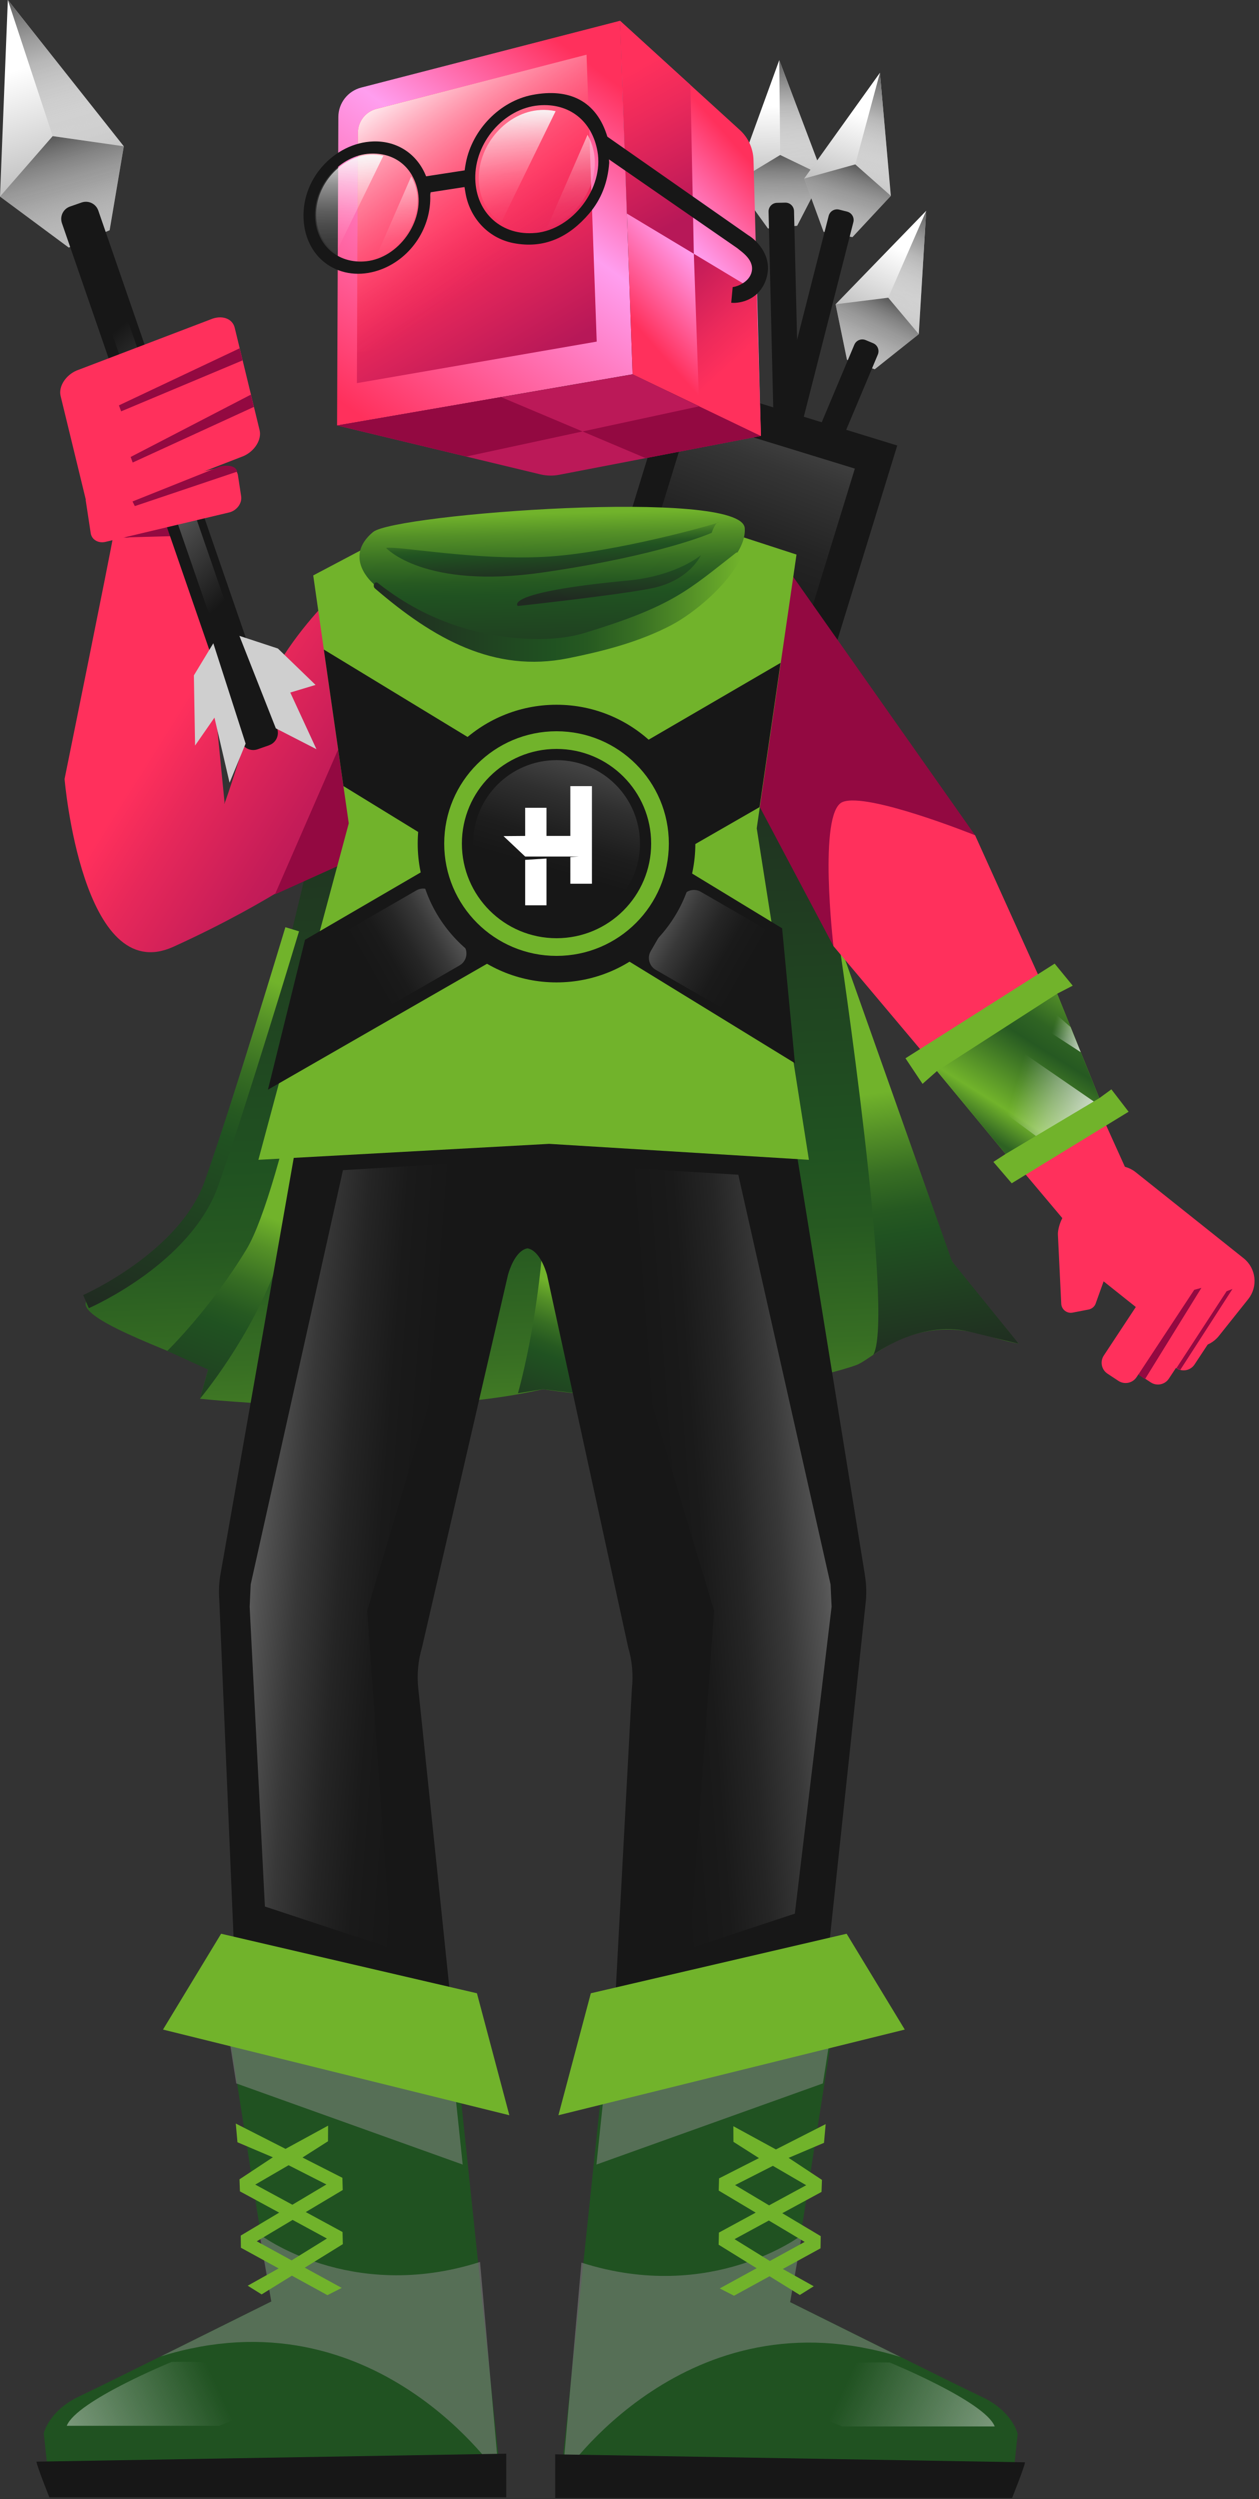 <svg width="265" height="526" viewBox="0 0 265 526" fill="none" xmlns="http://www.w3.org/2000/svg">
<rect x="0" y="0" width="265" height="526" fill="#333333" stroke="none"/>
<g clip-path="url(#clip0_4_1254)">
<path d="M161.64 48.09L154.67 38.4L164.02 12.66L173.23 36.97L167.79 47.52L161.64 48.09Z" fill="url(#paint0_linear_4_1254)"/>
<path d="M154.67 38.4L164.22 32.62L173.23 36.97L167.79 47.52L161.64 48.09L154.67 38.4Z" fill="url(#paint1_linear_4_1254)"/>
<path d="M167.17 122.6L165.46 122.64C164.45 122.67 163.61 121.87 163.59 120.86L161.77 44.56C161.74 43.55 162.54 42.71 163.55 42.69L165.26 42.65C166.27 42.62 167.11 43.42 167.13 44.43L168.95 120.73C168.98 121.74 168.18 122.58 167.17 122.6Z" fill="#171717"/>
<path d="M163.81 108.58L164.12 121.39L160.34 125.9L160.61 117.85L157.22 118.22L159.87 112.02L163.81 108.58Z" fill="#CFCFCF"/>
<path d="M164.02 12.66L164.22 32.62L173.23 36.97L164.02 12.66Z" fill="url(#paint2_linear_4_1254)"/>
<path d="M166.91 119L166.06 119.02C165.56 119.03 165.13 118.28 165.1 117.34L163.37 46.34C163.35 45.4 163.74 44.63 164.24 44.62L165.09 44.6C165.59 44.59 166.02 45.34 166.05 46.28L167.78 117.28C167.8 118.22 167.41 118.99 166.91 119Z" fill="url(#paint3_radial_4_1254)"/>
<path d="M167.86 106.82L168.77 120.64L173.29 125.13L172.21 116.5L175.89 116.56L172.43 110.14L167.86 106.82Z" fill="#CFCFCF"/>
<path d="M173.35 48.79L169.26 37.59L185.21 15.32L187.51 41.22L179.43 49.91L173.35 48.79Z" fill="url(#paint4_linear_4_1254)"/>
<path d="M169.26 37.59L180.02 34.6L187.51 41.22L179.43 49.91L173.35 48.79L169.26 37.59Z" fill="url(#paint5_linear_4_1254)"/>
<path d="M158.56 122.04L156.9 121.62C155.92 121.37 155.33 120.38 155.58 119.4L174.42 45.44C174.67 44.46 175.66 43.87 176.64 44.12L178.3 44.54C179.28 44.79 179.87 45.78 179.62 46.76L160.78 120.72C160.53 121.7 159.54 122.29 158.56 122.04Z" fill="#171717"/>
<path d="M159.11 107.63L155.95 120.04L151.09 123.36L153.52 115.69L150.17 115.13L154.39 109.87L159.11 107.63Z" fill="#CFCFCF"/>
<path d="M185.21 15.32L180.02 34.6L187.51 41.22L185.21 15.32Z" fill="url(#paint6_linear_4_1254)"/>
<path d="M159.29 118.5L158.46 118.29C157.97 118.17 157.76 117.33 157.99 116.42L175.49 47.59C175.72 46.68 176.3 46.04 176.79 46.17L177.62 46.38C178.11 46.5 178.32 47.34 178.09 48.25L160.59 117.08C160.36 117.99 159.78 118.63 159.29 118.5Z" fill="url(#paint7_radial_4_1254)"/>
<path d="M163.48 107.03L160.63 120.58L163.77 126.12L165.06 117.52L168.59 118.57L166.99 111.46L163.48 107.03Z" fill="#CFCFCF"/>
<path d="M178.27 75.72L175.88 64.04L194.95 44.37L193.39 70.33L184.12 77.72L178.27 75.72Z" fill="url(#paint8_linear_4_1254)"/>
<path d="M175.88 64.04L186.96 62.66L193.39 70.33L184.12 77.72L178.27 75.72L175.88 64.04Z" fill="url(#paint9_linear_4_1254)"/>
<path d="M152.81 145.97L151.23 145.31C150.3 144.92 149.86 143.85 150.25 142.92L179.82 72.56C180.21 71.63 181.28 71.19 182.21 71.58L183.79 72.24C184.72 72.63 185.16 73.7 184.77 74.63L155.2 144.99C154.81 145.92 153.74 146.36 152.81 145.97Z" fill="#171717"/>
<path d="M155.49 131.8L150.53 143.61L145.23 146.18L148.77 138.96L145.54 137.9L150.49 133.33L155.49 131.8Z" fill="#CFCFCF"/>
<path d="M194.95 44.37L186.96 62.66L193.39 70.33L194.95 44.37Z" fill="url(#paint10_linear_4_1254)"/>
<path d="M154.06 142.58L153.27 142.25C152.8 142.06 152.72 141.2 153.08 140.33L180.56 74.84C180.92 73.97 181.59 73.43 182.06 73.63L182.85 73.96C183.32 74.15 183.4 75.01 183.04 75.88L155.56 141.37C155.2 142.24 154.53 142.78 154.06 142.58Z" fill="url(#paint11_radial_4_1254)"/>
<path d="M159.9 131.86L155.08 144.84L157.36 150.78L159.91 142.47L163.24 144.03L162.72 136.76L159.9 131.86Z" fill="#CFCFCF"/>
<path d="M188.857 93.768L141.574 79.222L116.963 159.222L164.246 173.768L188.857 93.768Z" fill="#171717"/>
<path d="M179.933 98.632L145.104 87.917L126.976 146.841L161.806 157.556L179.933 98.632Z" fill="url(#paint12_linear_4_1254)"/>
<path d="M77.6 120.66C77.6 120.66 59.66 216.88 46.02 246.16C36.63 266.3 18.11 273.96 18.11 273.96C16.22 278.09 40.83 285.85 43.82 288.26L42.1 294.4C42.1 294.4 85.62 299.04 114.29 292.39C146.17 297.33 175.57 289.03 180.22 287.32C182.54 286.46 186.53 282.53 192.19 280.9C202.27 278 208.23 281.83 214.44 282.81C214.44 282.81 200.46 267.76 197.98 260.98C195.5 254.2 151.05 121.76 151.05 121.76L77.62 120.67L77.6 120.66Z" fill="url(#paint13_linear_4_1254)"/>
<path d="M42.08 294.4C42.08 294.4 52.9 281.62 58.6 265.5C65.06 247.24 70.87 195.19 69.76 195.57C69.76 195.57 59.49 250.37 51.89 262.93C44.29 275.49 35.21 284.33 35.21 284.33L43.81 288.26L42.09 294.4H42.08Z" fill="url(#paint14_linear_4_1254)"/>
<path d="M214.42 282.81L200.39 265.5L176.58 198.3C176.58 198.3 188.44 277.3 183.8 285.17C183.8 285.17 193.55 277.72 203.98 280.27L214.42 282.82V282.81Z" fill="url(#paint15_linear_4_1254)"/>
<path d="M109.02 293.24C109.02 293.24 117.68 263.52 113.89 230.22L118.54 231.5C118.54 231.5 115.5 288.58 122.15 293.34L114.27 292.38L109.02 293.23V293.24Z" fill="url(#paint16_linear_4_1254)"/>
<path d="M18.7 275.33L17.5 272.58C17.7 272.49 37.74 263.57 43.07 248.66C48.61 233.17 59.96 195.53 60.07 195.15L62.94 196.02C62.83 196.4 51.46 234.11 45.89 249.68C40.12 265.81 19.57 274.95 18.7 275.33Z" fill="url(#paint17_linear_4_1254)"/>
<path d="M182.02 331.32L163.1 214.42L114.57 215.43L66.98 214.44L46.41 331.32C46.09 333.14 46.01 334.99 46.16 336.83L49.61 418.38L96.18 433.73L88.05 355.45C87.73 352.52 87.99 349.55 88.83 346.72L106.93 268.29C107.94 264.87 109.47 263 111.03 262.74C112.59 263 114.12 264.87 115.13 268.29L132.22 346.72C133.06 349.55 133.32 352.52 133 355.45L128.81 433.73L173.28 421.02L182.26 336.83C182.41 334.99 182.33 333.14 182.01 331.32H182.02Z" fill="#171717"/>
<path d="M122.12 245.24L150.3 339.01L145.22 410.07L167.3 402.77L175.04 338.16L174.82 333.47L155.4 247.25L122.12 245.24Z" fill="url(#paint18_linear_4_1254)"/>
<path d="M105.47 244.28L77.29 339.01L82.37 410.07L55.76 401.27L52.55 338.16L52.77 333.47L72.19 246.29L105.47 244.28Z" fill="url(#paint19_linear_4_1254)"/>
<path d="M46.46 416.46L95.83 430.4L104.89 516.73C104.89 516.73 106.42 524.17 98.83 524.99C91.27 525.81 10.57 524.99 10.57 524.99L9.22 512.15C9.22 512.15 10.23 507.43 16.63 504.4C23.03 501.37 57.1 484.39 57.1 484.39L46.45 416.46H46.46Z" fill="#205221"/>
<g style="mix-blend-mode:multiply" opacity="0.5">
<path d="M54.62 470.26C54.62 470.26 73.61 484.85 101.04 476.08L105.02 521.03C105.02 521.03 78.95 481.9 33.85 495.96L57.11 484.4L54.63 470.26H54.62Z" fill="#8C8C8C"/>
</g>
<g style="mix-blend-mode:multiply" opacity="0.5">
<path d="M49.72 438.5L97.39 455.58L95.99 442.25L48.46 430.48L49.72 438.5Z" fill="#8C8C8C"/>
</g>
<path d="M7.68 518.11C7.68 518.83 10.39 525.62 10.39 525.62H106.56V516.43L7.68 518.11Z" fill="#171717"/>
<path d="M46.54 407L34.31 427.17L107.21 445.2L100.39 419.53L46.54 407Z" fill="#71B32B"/>
<path d="M36.14 497.12C36.14 497.12 16.1 505.3 14.05 510.57H46.14L62.76 503.84C62.76 503.84 60.63 496.62 36.15 497.11L36.14 497.12Z" fill="url(#paint20_linear_4_1254)"/>
<path d="M64.16 477.28L72.16 472.33L72.1 469.78L64.36 465.58L72.14 460.94L72.07 458.37L63.67 454.1L69.04 450.68L69.06 447.39L60.1 452.28L49.63 446.95L49.98 450.89L57.43 454.05L50.41 458.69L50.5 461.22L58.76 465.7L50.67 470.53L50.71 473.09L58.65 477.44L52.14 481.08L55.07 482.91L61.44 478.97L68.92 483.07L71.92 481.54L64.16 477.29V477.28ZM53.73 459.8L60.74 455.72L68.7 459.77L61.54 464.04L53.73 459.8ZM61.38 475.75L54.05 471.73L61.59 467.23L68.81 471.15L61.38 475.75Z" fill="#71B32B"/>
<path d="M176.96 416.6L127.59 430.54L118.53 516.87C118.53 516.87 117 524.31 124.59 525.13C132.15 525.95 212.85 525.13 212.85 525.13L214.2 512.29C214.2 512.29 213.19 507.57 206.79 504.54C200.39 501.51 166.32 484.53 166.32 484.53L176.97 416.6H176.96Z" fill="#205221"/>
<g style="mix-blend-mode:multiply" opacity="0.5">
<path d="M168.8 470.4C168.8 470.4 149.81 484.99 122.38 476.22L118.4 521.17C118.4 521.17 144.47 482.04 189.57 496.1L166.31 484.54L168.79 470.4H168.8Z" fill="#8C8C8C"/>
</g>
<g style="mix-blend-mode:multiply" opacity="0.5">
<path d="M173.21 438.5L125.54 455.58L126.94 442.25L174.47 430.48L173.21 438.5Z" fill="#8C8C8C"/>
</g>
<path d="M215.74 518.25C215.74 518.97 213.03 525.76 213.03 525.76H116.86V516.57L215.74 518.25Z" fill="#171717"/>
<path d="M178.2 407L190.44 427.17L117.54 445.2L124.36 419.53L178.2 407Z" fill="#71B32B"/>
<path d="M187.28 497.25C187.28 497.25 207.32 505.43 209.37 510.7H177.28L160.66 503.97C160.66 503.97 162.79 496.75 187.27 497.24L187.28 497.25Z" fill="url(#paint21_linear_4_1254)"/>
<path d="M151.5 481.66L154.5 483.19L161.98 479.09L168.35 483.03L171.28 481.2L164.77 477.56L172.71 473.21L172.75 470.65L164.66 465.82L172.92 461.34L173.01 458.81L165.99 454.17L173.44 451.01L173.79 447.07L163.32 452.4L154.36 447.51L154.38 450.8L159.75 454.22L151.35 458.49L151.28 461.06L159.06 465.7L151.32 469.9L151.26 472.45L159.26 477.4L151.5 481.65V481.66ZM161.88 464.17L154.72 459.9L162.68 455.85L169.69 459.93L161.88 464.17ZM154.61 471.28L161.83 467.36L169.37 471.86L162.04 475.88L154.61 471.28Z" fill="#71B32B"/>
<path d="M71.22 24.62L70.95 89.55L133.15 78.78L130.51 4.37L76.03 18.43C73.21 19.16 71.23 21.7 71.22 24.61V24.62Z" fill="url(#paint22_linear_4_1254)"/>
<path d="M130.51 4.38L155.73 27.37C157.5 28.98 158.53 31.25 158.6 33.64L160.16 91.76L133.15 78.79L130.51 4.38Z" fill="url(#paint23_linear_4_1254)"/>
<path d="M70.95 89.55L113.72 99.84C115.03 100.15 116.38 100.19 117.7 99.93L160.16 91.75L133.15 78.78L70.95 89.55Z" fill="url(#paint24_linear_4_1254)"/>
<path d="M133.14 78.79L70.95 89.55L98.13 96.09L122.62 90.81L105.47 83.58L133.14 78.79Z" fill="url(#paint25_linear_4_1254)"/>
<path d="M160.16 91.76L147.17 85.52L122.62 90.81L135.91 96.43L160.16 91.76Z" fill="url(#paint26_linear_4_1254)"/>
<path d="M75.34 27.94L75.12 80.64L125.6 71.9L123.46 11.51L79.24 22.92C76.95 23.51 75.35 25.57 75.34 27.94Z" fill="url(#paint27_linear_4_1254)"/>
<path d="M75.34 27.94L75.15 74.18L125.42 66.69L123.46 11.51L79.24 22.92C76.95 23.51 75.35 25.57 75.34 27.94Z" fill="url(#paint28_linear_4_1254)"/>
<path d="M146.04 53.42L159.26 61.37L160.16 91.76L147.17 85.52L146.04 53.42Z" fill="url(#paint29_linear_4_1254)"/>
<path d="M146.04 53.42L131.95 44.95L130.51 4.38L145.33 17.89L146.04 53.42Z" fill="url(#paint30_linear_4_1254)"/>
<path d="M77.85 32.57C71.76 32.9 66.46 38.85 66.54 45.26C66.58 48.79 68.17 51.65 70.67 53.29L80.69 32.79C79.8 32.6 78.85 32.52 77.85 32.57Z" fill="url(#paint31_linear_4_1254)"/>
<path d="M86.56 37.12L79.04 54.35C84.78 52.57 89.01 45.87 87.65 39.95C87.41 38.91 87.04 37.97 86.56 37.12Z" fill="url(#paint32_linear_4_1254)"/>
<path d="M113.71 23.16C106.75 23.54 100.68 30.34 100.77 37.67C100.82 41.71 102.64 44.98 105.49 46.85L116.95 23.4C115.93 23.18 114.84 23.09 113.7 23.15L113.71 23.16Z" fill="url(#paint33_linear_4_1254)"/>
<path d="M123.67 28.36L115.07 48.06C121.64 46.02 126.47 38.36 124.91 31.59C124.64 30.4 124.21 29.32 123.67 28.36Z" fill="url(#paint34_linear_4_1254)"/>
<path d="M112.04 19.98C105.25 21.29 99.42 27.25 98.06 34.26C97.95 34.81 97.87 35.36 97.8 35.86L89.69 37.11C87.83 32.41 83.62 29.61 78.56 29.77C70.45 30.03 63.04 37.76 63.96 46.88C64.8 55.29 72.54 59.74 80.42 56.63C86.66 54.17 90.8 47.79 90.56 41.08C90.56 40.91 90.59 40.68 90.65 40.47L97.77 39.37C97.83 39.72 97.89 40.06 97.94 40.38C98.77 45.77 102.68 50.1 108.03 51.16C114.59 52.45 119.8 49.87 123.99 44.97C126.59 41.93 127.94 38.33 128.23 34.26L127.88 28.9C125.6 21.16 119.72 18.49 112.04 19.98ZM77.09 54.99C71.03 55.62 66.39 51.45 66.31 45.3C66.23 38.76 71.64 32.68 77.86 32.34C82.88 32.07 86.74 34.97 87.86 39.87C89.4 46.58 83.92 54.27 77.08 54.99H77.09ZM112.76 49.02C105.65 49.71 100.21 44.86 100.04 37.67C99.86 30.02 106.06 22.82 113.4 22.18C119.77 21.62 124.62 25.42 125.76 31.86C127.13 39.59 120.57 48.27 112.76 49.03V49.02Z" fill="url(#paint35_linear_4_1254)"/>
<path d="M154.41 63.74C154.23 63.74 154.06 63.74 153.91 63.72L154.22 60.42C154.58 60.44 157.3 59.75 158.09 57.63C159.12 54.83 156.02 52.97 155.21 52.25L127.29 32.93L127.34 28.42L157.47 49.49C159.47 50.68 162.93 54.27 161.16 59.05C159.78 62.8 156.39 63.75 154.42 63.75L154.41 63.74Z" fill="url(#paint36_linear_4_1254)"/>
<path d="M165.49 119.32L205.24 175.8L175.43 199.13L151.94 154.77L165.49 119.32Z" fill="#930941"/>
<path d="M230.426 247.687L224.249 255.436C222.138 258.084 222.574 261.94 225.221 264.051L247.937 282.159C250.584 284.269 254.441 283.834 256.551 281.186L262.729 273.437C264.839 270.79 264.404 266.933 261.756 264.823L239.04 246.715C236.393 244.605 232.536 245.04 230.426 247.687Z" fill="#FF305C"/>
<path d="M242.78 289.21L251.27 269.17L254.07 270.88L244.62 287.17L242.78 289.21Z" fill="url(#paint37_linear_4_1254)"/>
<path d="M249.139 259.816L232.333 285.304C231.494 286.576 231.845 288.288 233.118 289.127L235.405 290.636C236.678 291.475 238.39 291.123 239.229 289.851L256.035 264.363C256.874 263.09 256.523 261.378 255.25 260.539L252.962 259.031C251.69 258.192 249.978 258.543 249.139 259.816Z" fill="#FF305C"/>
<path d="M253.326 264.097L239.135 285.62C238.296 286.892 238.647 288.604 239.92 289.443L242.207 290.951C243.48 291.791 245.192 291.439 246.031 290.167L260.222 268.644C261.061 267.372 260.71 265.66 259.437 264.821L257.15 263.312C255.877 262.473 254.166 262.825 253.326 264.097Z" fill="#FF305C"/>
<path d="M254.22 267.96L244.54 282.64C243.7 283.91 244.05 285.62 245.32 286.46L247.61 287.97C248.88 288.81 250.59 288.46 251.43 287.19L254.66 282.29L261.11 272.5C261.95 271.23 261.6 269.52 260.33 268.68L258.04 267.17C256.77 266.33 255.06 266.68 254.22 267.95V267.96Z" fill="#FF305C"/>
<path d="M239.59 289.33L251.37 271.47L252.88 271.06L241.01 290.27L239.59 289.33Z" fill="#930941"/>
<path d="M247.61 287.97L258.18 271.77L259.42 271.29L248.43 288.33L247.61 287.97Z" fill="#930941"/>
<path d="M226.27 259.55L175.43 199.13C175.43 199.13 172.14 170.97 177.33 168.81C182.52 166.65 205.24 175.8 205.24 175.8L237.98 248.25L226.27 259.55Z" fill="#FF305C"/>
<path d="M212.95 249.05L237.55 233.99L233.93 229.28L231.39 231.13L222.51 209.15L225.79 207.46L221.99 202.82L190.59 222.74L194.18 228.12L197.22 225.43L211.67 242.88L209.09 244.55L212.95 249.05Z" fill="#71B32B"/>
<path d="M211.67 242.88L231.39 231.13L222.51 209.15L197.22 225.43L211.67 242.88Z" fill="url(#paint38_linear_4_1254)"/>
<path d="M218.04 239.09L230.22 231.83L209.46 217.54L198.45 224.63L218.04 239.09Z" fill="url(#paint39_linear_4_1254)"/>
<path d="M215.47 213.68L227.48 221.46L225.35 216.18L219.27 210.84L215.47 213.68Z" fill="url(#paint40_linear_4_1254)"/>
<path d="M75.74 120.26C75.74 120.26 58.89 132.85 52.55 152.92C46.21 172.99 47.26 168.82 47.26 168.82C47.26 168.82 42.34 120.15 41.9 107.88L23.92 112.32C23.92 112.32 23.92 112.33 23.92 112.34C23.22 116.57 13.59 163.96 13.59 163.96C13.59 163.96 17.31 208 36.5 199.27C58 189.49 69.44 180.44 69.44 180.44L78.28 134.14L75.75 120.27L75.74 120.26Z" fill="url(#paint41_linear_4_1254)"/>
<path d="M42.38 112.68L27.28 113.09C24.2 113.74 19.79 109.74 21.5 107.09L37.82 97.36H39.04L42.38 112.68Z" fill="url(#paint42_linear_4_1254)"/>
<path d="M74.52 150.06L57.87 188.25L74.6 180.7L74.52 150.06Z" fill="url(#paint43_linear_4_1254)"/>
<path d="M14.47 52.11L0 41.37L1.65 0L26.06 30.79L23.08 48.46L14.47 52.11Z" fill="url(#paint44_linear_4_1254)"/>
<path d="M0 41.37L11.09 28.65L26.06 30.79L23.08 48.46L14.47 52.11L0 41.37Z" fill="url(#paint45_linear_4_1254)"/>
<path d="M56.65 156.86L54.21 157.71C52.77 158.21 51.2 157.45 50.7 156.01L13.04 46.98C12.54 45.54 13.3 43.97 14.74 43.47L17.18 42.62C18.62 42.12 20.19 42.88 20.69 44.32L58.34 153.34C58.84 154.78 58.08 156.35 56.64 156.85L56.65 156.86Z" fill="#171717"/>
<path d="M44.9 135.39L51.7 156.51L48.32 164.74L45.14 151.04L41.06 156.92L40.81 142.15L44.9 135.39Z" fill="#CFCFCF"/>
<path d="M1.65 0L11.09 28.65L26.06 30.79L1.65 0Z" fill="url(#paint46_linear_4_1254)"/>
<path d="M54.62 151.79L53.4 152.21C52.68 152.46 51.72 151.58 51.26 150.24L16.17 48.81C15.71 47.47 15.91 46.18 16.63 45.93L17.85 45.51C18.57 45.26 19.53 46.14 19.99 47.48L55.08 148.91C55.54 150.25 55.34 151.54 54.62 151.79Z" fill="url(#paint47_radial_4_1254)"/>
<path d="M50.39 133.83L58.06 153.3L66.61 157.69L61.1 145.76L66.42 144.16L58.5 136.5L50.39 133.83Z" fill="#CFCFCF"/>
<path d="M51.19 96.02L18.88 108.54L12.76 83.35C12.28 81.39 13.79 78.99 16.12 77.99L44.32 67.23C46.65 66.23 48.92 67.01 49.4 68.97L54.64 90.53C55.13 92.54 53.59 94.99 51.2 96.02H51.19Z" fill="#FF305C"/>
<path d="M48.3 107.84L22.33 114.02C20.76 114.45 19.3 113.63 19.09 112.2L18.03 105.22L46.85 98.26C48.42 97.83 49.88 98.65 50.09 100.08L50.76 104.46C50.98 105.9 49.88 107.41 48.31 107.84H48.3Z" fill="#FF305C"/>
<path d="M46.22 98.21C46.22 98.21 49.4 97.37 49.94 99.26L28.38 106.52L27.89 105.55L46.22 98.21Z" fill="url(#paint48_linear_4_1254)"/>
<path d="M52.81 83.06C52.81 83.06 53.08 84.09 53.44 85.64L27.93 97.35L27.5 96.18L52.82 83.05L52.81 83.06Z" fill="#930941"/>
<path d="M50.44 73.31C50.44 73.31 50.7 74.29 51.06 75.85L25.5 86.58L25.03 85.32L50.44 73.31Z" fill="url(#paint49_linear_4_1254)"/>
<path d="M234.64 263.15L230.57 274.5C230.3 275.08 229.76 275.5 229.13 275.62L225.77 276.27C224.6 276.5 223.5 275.67 223.38 274.49L222.68 260.01C222.53 258.53 223.79 254.83 225.19 255.34L233.52 260.4C234.63 260.81 235.15 262.08 234.65 263.15H234.64Z" fill="#FF305C"/>
<path d="M65.93 121.11L81.97 112.64C81.97 112.64 93.09 137.46 116.42 135.92C139.75 134.38 150.1 111.01 150.1 111.01L167.65 116.72L159.28 174.34L170.26 244.11L115.59 240.75L54.39 244.11L73.41 173.29L65.93 121.11Z" fill="#71B32B"/>
<path d="M68.16 136.71L164.62 195.38L167.32 223.78L72.29 165.45L68.16 136.71Z" fill="#171717"/>
<path d="M138.02 204.12L154.27 213.5C155.65 214.3 157.41 213.82 158.2 212.45L162.36 201.03C163.16 199.65 163.48 196.92 162.11 196.13L147.51 187.7C146.13 186.9 144.37 187.38 143.58 188.75L136.97 200.19C136.17 201.57 136.65 203.33 138.02 204.12Z" fill="url(#paint50_linear_4_1254)"/>
<path d="M76.5 165.19L87.36 171.53C89.37 172.69 92.13 171.67 93.52 169.25L97.33 162.65C98.73 160.23 98.23 157.33 96.22 156.17L85.36 149.83C83.35 148.67 80.59 149.69 79.2 152.11L75.39 158.71C73.99 161.13 74.49 164.03 76.5 165.19Z" fill="url(#paint51_linear_4_1254)"/>
<path d="M164.29 139.52L64.2 197.8L56.4 229.35L159.87 169.88L164.29 139.52Z" fill="#171717"/>
<path d="M87.628 187.409L72.074 196.389C70.697 197.184 70.225 198.945 71.02 200.323L77.25 211.114C78.045 212.491 79.807 212.963 81.184 212.168L96.738 203.188C98.115 202.392 98.588 200.631 97.792 199.254L91.562 188.463C90.767 187.085 89.005 186.613 87.628 187.409Z" fill="url(#paint52_linear_4_1254)"/>
<path d="M156.24 168.59L148.58 173.06C146.57 174.22 143.78 173.15 142.34 170.66L138.42 163.87C136.98 161.38 137.45 158.43 139.46 157.27L150.32 150.93C152.33 149.77 155.12 150.84 156.56 153.33L158.94 159.21C160.38 161.7 158.25 167.44 156.24 168.6V168.59Z" fill="url(#paint53_linear_4_1254)"/>
<path d="M117.14 206.77C133.278 206.77 146.36 193.688 146.36 177.55C146.36 161.412 133.278 148.33 117.14 148.33C101.002 148.33 87.92 161.412 87.92 177.55C87.92 193.688 101.002 206.77 117.14 206.77Z" fill="#171717"/>
<path d="M117.14 201.19C130.196 201.19 140.78 190.606 140.78 177.55C140.78 164.494 130.196 153.91 117.14 153.91C104.084 153.91 93.5 164.494 93.5 177.55C93.5 190.606 104.084 201.19 117.14 201.19Z" fill="#71B32B"/>
<path d="M117.14 197.47C128.142 197.47 137.06 188.552 137.06 177.55C137.06 166.548 128.142 157.63 117.14 157.63C106.139 157.63 97.22 166.548 97.22 177.55C97.22 188.552 106.139 197.47 117.14 197.47Z" fill="#171717"/>
<path d="M117.14 195.11C126.838 195.11 134.7 187.248 134.7 177.55C134.7 167.852 126.838 159.99 117.14 159.99C107.442 159.99 99.58 167.852 99.58 177.55C99.58 187.248 107.442 195.11 117.14 195.11Z" fill="url(#paint54_linear_4_1254)"/>
<path fill-rule="evenodd" clip-rule="evenodd" d="M120.05 175.95V165.46H124.59V186H120.05V180.39L121.8 180.28H110.54L105.98 175.98L110.54 175.94V170.02H115.03V175.94H120.04L120.05 175.95ZM110.54 190.54V180.98L115.03 180.7V190.54H110.54Z" fill="white"/>
<path d="M78.51 122.79C78.51 122.79 90.96 138.57 115.23 135.65C139.36 132.75 157.37 119.6 156.76 111.16C156.14 102.65 83.08 108.17 78.52 111.98C72.09 117.34 78.52 122.79 78.52 122.79H78.51Z" fill="url(#paint55_linear_4_1254)"/>
<path d="M78.91 123.84C91.28 134.5 104.04 141.67 119.57 138.55C126.94 137.07 134.58 135.12 141.35 131.55C146.14 129.02 153.13 123.18 155.86 117.57C156.2 116.87 155.48 115.9 154.84 116.41C144.87 124.16 141.74 127.54 123.05 133.22C115.58 135.49 105.08 134.49 97.55 132.18C90.84 130.13 85.17 127.13 79.51 122.7C78.88 122.21 78.34 123.34 78.92 123.84H78.91Z" fill="url(#paint56_linear_4_1254)"/>
<path d="M81.26 115.32C81.26 115.32 89.23 124.12 114.29 120.48C139.34 116.85 149.8 112.14 149.8 112.14C149.8 112.14 150.53 109.93 151.26 109.93C151.99 109.93 129.22 116.47 114.46 117.21C99.7 117.95 83.99 114.9 81.26 115.32Z" fill="url(#paint57_linear_4_1254)"/>
<path d="M108.98 127.54C108.98 127.54 105.56 124.7 132.14 122.19C142.51 121.21 147.53 116.84 147.53 116.84C147.53 116.84 145.19 122.19 137.17 123.82C130.17 125.24 108.99 127.55 108.99 127.55L108.98 127.54Z" fill="url(#paint58_linear_4_1254)"/>
</g>
<defs>
<linearGradient id="paint0_linear_4_1254" x1="163.697" y1="49.992" x2="164.631" y2="3.884" gradientUnits="userSpaceOnUse">
<stop offset="0.21" stop-color="#BABABA"/>
<stop offset="0.6" stop-color="white"/>
</linearGradient>
<linearGradient id="paint1_linear_4_1254" x1="163.654" y1="48.952" x2="164.192" y2="28.762" gradientUnits="userSpaceOnUse">
<stop stop-color="#CCCCCC" stop-opacity="0"/>
<stop offset="1" stop-color="#171717"/>
</linearGradient>
<linearGradient id="paint2_linear_4_1254" x1="168.268" y1="38.101" x2="169.115" y2="6.831" gradientUnits="userSpaceOnUse">
<stop stop-color="#CCCCCC" stop-opacity="0"/>
<stop offset="1" stop-color="#171717"/>
</linearGradient>
<radialGradient id="paint3_radial_4_1254" cx="0" cy="0" r="1" gradientUnits="userSpaceOnUse" gradientTransform="translate(208.781 107.741) rotate(31.39) scale(16.257 24.095)">
<stop stop-color="#6F6F6F"/>
<stop offset="1" stop-color="#171717"/>
</radialGradient>
<linearGradient id="paint4_linear_4_1254" x1="174.814" y1="51.186" x2="188.156" y2="7.027" gradientUnits="userSpaceOnUse">
<stop offset="0.21" stop-color="#BABABA"/>
<stop offset="0.6" stop-color="white"/>
</linearGradient>
<linearGradient id="paint5_linear_4_1254" x1="175.057" y1="50.189" x2="181.033" y2="30.886" gradientUnits="userSpaceOnUse">
<stop stop-color="#CCCCCC" stop-opacity="0"/>
<stop offset="1" stop-color="#171717"/>
</linearGradient>
<linearGradient id="paint6_linear_4_1254" x1="182.438" y1="40.992" x2="191.697" y2="11.1" gradientUnits="userSpaceOnUse">
<stop stop-color="#CCCCCC" stop-opacity="0"/>
<stop offset="1" stop-color="#171717"/>
</linearGradient>
<radialGradient id="paint7_radial_4_1254" cx="0" cy="0" r="1" gradientUnits="userSpaceOnUse" gradientTransform="translate(217.446 134.641) rotate(47.05) scale(16.257 24.095)">
<stop stop-color="#6F6F6F"/>
<stop offset="1" stop-color="#171717"/>
</radialGradient>
<linearGradient id="paint8_linear_4_1254" x1="179.361" y1="78.304" x2="199.084" y2="36.617" gradientUnits="userSpaceOnUse">
<stop offset="0.21" stop-color="#BABABA"/>
<stop offset="0.6" stop-color="white"/>
</linearGradient>
<linearGradient id="paint9_linear_4_1254" x1="179.758" y1="77.347" x2="188.515" y2="59.146" gradientUnits="userSpaceOnUse">
<stop stop-color="#CCCCCC" stop-opacity="0"/>
<stop offset="1" stop-color="#171717"/>
</linearGradient>
<linearGradient id="paint10_linear_4_1254" x1="188.41" y1="69.336" x2="201.978" y2="41.147" gradientUnits="userSpaceOnUse">
<stop stop-color="#CCCCCC" stop-opacity="0"/>
<stop offset="1" stop-color="#171717"/>
</linearGradient>
<radialGradient id="paint11_radial_4_1254" cx="0" cy="0" r="1" gradientUnits="userSpaceOnUse" gradientTransform="translate(209.708 167.893) rotate(55.55) scale(16.257 24.095)">
<stop stop-color="#6F6F6F"/>
<stop offset="1" stop-color="#171717"/>
</radialGradient>
<linearGradient id="paint12_linear_4_1254" x1="145.119" y1="145.327" x2="172.399" y2="71.397" gradientUnits="userSpaceOnUse">
<stop stop-color="#171717"/>
<stop offset="0.25" stop-color="#1A1A1A"/>
<stop offset="0.45" stop-color="#242424"/>
<stop offset="0.64" stop-color="#353535"/>
<stop offset="0.82" stop-color="#4D4D4D"/>
<stop offset="0.99" stop-color="#6C6C6C"/>
<stop offset="1" stop-color="#6F6F6F"/>
</linearGradient>
<linearGradient id="paint13_linear_4_1254" x1="111.16" y1="151.81" x2="118.6" y2="338.68" gradientUnits="userSpaceOnUse">
<stop stop-color="#202A21"/>
<stop offset="0.49" stop-color="#205221"/>
<stop offset="0.58" stop-color="#265921"/>
<stop offset="0.71" stop-color="#376E23"/>
<stop offset="0.86" stop-color="#549027"/>
<stop offset="1" stop-color="#71B32B"/>
</linearGradient>
<linearGradient id="paint14_linear_4_1254" x1="34.29" y1="308.32" x2="57.33" y2="247.36" gradientUnits="userSpaceOnUse">
<stop stop-color="#202A21"/>
<stop offset="0.11" stop-color="#203321"/>
<stop offset="0.49" stop-color="#205221"/>
<stop offset="0.55" stop-color="#265921"/>
<stop offset="0.65" stop-color="#376E23"/>
<stop offset="0.77" stop-color="#549027"/>
<stop offset="0.87" stop-color="#71B32B"/>
</linearGradient>
<linearGradient id="paint15_linear_4_1254" x1="199.62" y1="287.41" x2="190.98" y2="229.09" gradientUnits="userSpaceOnUse">
<stop stop-color="#202A21"/>
<stop offset="0.11" stop-color="#203321"/>
<stop offset="0.49" stop-color="#205221"/>
<stop offset="0.58" stop-color="#265921"/>
<stop offset="0.71" stop-color="#376E23"/>
<stop offset="0.86" stop-color="#549027"/>
<stop offset="1" stop-color="#71B32B"/>
</linearGradient>
<linearGradient id="paint16_linear_4_1254" x1="103.16" y1="301.11" x2="116.93" y2="264.67" gradientUnits="userSpaceOnUse">
<stop stop-color="#202A21"/>
<stop offset="0.11" stop-color="#203321"/>
<stop offset="0.49" stop-color="#205221"/>
<stop offset="0.55" stop-color="#265921"/>
<stop offset="0.65" stop-color="#376E23"/>
<stop offset="0.77" stop-color="#549027"/>
<stop offset="0.87" stop-color="#71B32B"/>
</linearGradient>
<linearGradient id="paint17_linear_4_1254" x1="25.38" y1="277.86" x2="57.14" y2="193.83" gradientUnits="userSpaceOnUse">
<stop stop-color="#202A21"/>
<stop offset="0.11" stop-color="#203321"/>
<stop offset="0.49" stop-color="#205221"/>
<stop offset="0.55" stop-color="#265921"/>
<stop offset="0.65" stop-color="#376E23"/>
<stop offset="0.77" stop-color="#549027"/>
<stop offset="0.87" stop-color="#71B32B"/>
</linearGradient>
<linearGradient id="paint18_linear_4_1254" x1="138.18" y1="327.31" x2="179.03" y2="324.17" gradientUnits="userSpaceOnUse">
<stop stop-color="#171717"/>
<stop offset="0.23" stop-color="#1A1A1A"/>
<stop offset="0.43" stop-color="#252525"/>
<stop offset="0.64" stop-color="#383838"/>
<stop offset="0.84" stop-color="#535353"/>
<stop offset="1" stop-color="#6F6F6F"/>
</linearGradient>
<linearGradient id="paint19_linear_4_1254" x1="89.38" y1="326.83" x2="48.6" y2="323.69" gradientUnits="userSpaceOnUse">
<stop stop-color="#171717"/>
<stop offset="0.23" stop-color="#1A1A1A"/>
<stop offset="0.43" stop-color="#252525"/>
<stop offset="0.64" stop-color="#383838"/>
<stop offset="0.84" stop-color="#535353"/>
<stop offset="1" stop-color="#6F6F6F"/>
</linearGradient>
<linearGradient id="paint20_linear_4_1254" x1="63.73" y1="493.95" x2="-26.63" y2="534.99" gradientUnits="userSpaceOnUse">
<stop offset="0.2" stop-color="white" stop-opacity="0"/>
<stop offset="1" stop-color="white"/>
</linearGradient>
<linearGradient id="paint21_linear_4_1254" x1="159.68" y1="494.08" x2="250.04" y2="535.12" gradientUnits="userSpaceOnUse">
<stop offset="0.2" stop-color="white" stop-opacity="0"/>
<stop offset="1" stop-color="white"/>
</linearGradient>
<linearGradient id="paint22_linear_4_1254" x1="133.28" y1="8.05" x2="75.44" y2="87.33" gradientUnits="userSpaceOnUse">
<stop offset="0.1" stop-color="#FF305C"/>
<stop offset="0.43" stop-color="#FF9EEF"/>
<stop offset="1" stop-color="#FF305C"/>
</linearGradient>
<linearGradient id="paint23_linear_4_1254" x1="123.17" y1="67.85" x2="169.54" y2="26.46" gradientUnits="userSpaceOnUse">
<stop offset="0.12" stop-color="#FF305C"/>
<stop offset="0.43" stop-color="#FF9EEF"/>
<stop offset="0.78" stop-color="#FF305C"/>
</linearGradient>
<linearGradient id="paint24_linear_4_1254" x1="140.61" y1="77.29" x2="80.77" y2="109.21" gradientUnits="userSpaceOnUse">
<stop stop-color="#BB1958"/>
<stop offset="0.79" stop-color="#BB1958"/>
</linearGradient>
<linearGradient id="paint25_linear_4_1254" x1="91.81" y1="80.99" x2="131.2" y2="93.21" gradientUnits="userSpaceOnUse">
<stop stop-color="#930941"/>
<stop offset="1" stop-color="#930941"/>
</linearGradient>
<linearGradient id="paint26_linear_4_1254" x1="119.22" y1="84.05" x2="149.29" y2="93.38" gradientUnits="userSpaceOnUse">
<stop stop-color="#930941"/>
<stop offset="1" stop-color="#930941"/>
</linearGradient>
<linearGradient id="paint27_linear_4_1254" x1="119.01" y1="78.93" x2="92.08" y2="34.05" gradientUnits="userSpaceOnUse">
<stop offset="0.1" stop-color="#B71858"/>
<stop offset="0.17" stop-color="#BF1A58"/>
<stop offset="0.58" stop-color="#ED2A5B"/>
<stop offset="0.78" stop-color="#FF305C"/>
</linearGradient>
<linearGradient id="paint28_linear_4_1254" x1="81.15" y1="17.38" x2="107.84" y2="54.81" gradientUnits="userSpaceOnUse">
<stop stop-color="white"/>
<stop offset="1" stop-color="#FF305C" stop-opacity="0"/>
</linearGradient>
<linearGradient id="paint29_linear_4_1254" x1="135.97" y1="54.57" x2="160.57" y2="81.49" gradientUnits="userSpaceOnUse">
<stop offset="0.1" stop-color="#B71858"/>
<stop offset="0.17" stop-color="#BF1A58"/>
<stop offset="0.58" stop-color="#ED2A5B"/>
<stop offset="0.78" stop-color="#FF305C"/>
</linearGradient>
<linearGradient id="paint30_linear_4_1254" x1="148.33" y1="49.39" x2="125.39" y2="6.84" gradientUnits="userSpaceOnUse">
<stop offset="0.1" stop-color="#B71858"/>
<stop offset="0.17" stop-color="#BF1A58"/>
<stop offset="0.58" stop-color="#ED2A5B"/>
<stop offset="0.78" stop-color="#FF305C"/>
</linearGradient>
<linearGradient id="paint31_linear_4_1254" x1="73.78" y1="58.32" x2="73.55" y2="32.14" gradientUnits="userSpaceOnUse">
<stop stop-color="white" stop-opacity="0"/>
<stop offset="0.17" stop-color="#FEFEFE" stop-opacity="0.01"/>
<stop offset="0.3" stop-color="#FEFEFE" stop-opacity="0.05"/>
<stop offset="0.42" stop-color="#FEFEFE" stop-opacity="0.12"/>
<stop offset="0.53" stop-color="#FDFDFD" stop-opacity="0.21"/>
<stop offset="0.64" stop-color="#FCFCFC" stop-opacity="0.34"/>
<stop offset="0.75" stop-color="#FCFCFC" stop-opacity="0.48"/>
<stop offset="0.85" stop-color="#FBFBFB" stop-opacity="0.66"/>
<stop offset="0.94" stop-color="#F9F9F9" stop-opacity="0.86"/>
<stop offset="1" stop-color="#F9F9F9"/>
</linearGradient>
<linearGradient id="paint32_linear_4_1254" x1="83.56" y1="58.24" x2="83.33" y2="32.06" gradientUnits="userSpaceOnUse">
<stop stop-color="white" stop-opacity="0"/>
<stop offset="0.17" stop-color="#FEFEFE" stop-opacity="0.01"/>
<stop offset="0.3" stop-color="#FEFEFE" stop-opacity="0.05"/>
<stop offset="0.42" stop-color="#FEFEFE" stop-opacity="0.12"/>
<stop offset="0.53" stop-color="#FDFDFD" stop-opacity="0.21"/>
<stop offset="0.64" stop-color="#FCFCFC" stop-opacity="0.34"/>
<stop offset="0.75" stop-color="#FCFCFC" stop-opacity="0.48"/>
<stop offset="0.85" stop-color="#FBFBFB" stop-opacity="0.66"/>
<stop offset="0.94" stop-color="#F9F9F9" stop-opacity="0.86"/>
<stop offset="1" stop-color="#F9F9F9"/>
</linearGradient>
<linearGradient id="paint33_linear_4_1254" x1="109.05" y1="52.6" x2="108.8" y2="22.66" gradientUnits="userSpaceOnUse">
<stop stop-color="white" stop-opacity="0"/>
<stop offset="0.17" stop-color="#FEFEFE" stop-opacity="0.01"/>
<stop offset="0.3" stop-color="#FEFEFE" stop-opacity="0.05"/>
<stop offset="0.42" stop-color="#FEFEFE" stop-opacity="0.12"/>
<stop offset="0.53" stop-color="#FDFDFD" stop-opacity="0.21"/>
<stop offset="0.64" stop-color="#FCFCFC" stop-opacity="0.34"/>
<stop offset="0.75" stop-color="#FCFCFC" stop-opacity="0.48"/>
<stop offset="0.85" stop-color="#FBFBFB" stop-opacity="0.66"/>
<stop offset="0.94" stop-color="#F9F9F9" stop-opacity="0.86"/>
<stop offset="1" stop-color="#F9F9F9"/>
</linearGradient>
<linearGradient id="paint34_linear_4_1254" x1="120.24" y1="52.5" x2="119.98" y2="22.57" gradientUnits="userSpaceOnUse">
<stop stop-color="white" stop-opacity="0"/>
<stop offset="0.17" stop-color="#FEFEFE" stop-opacity="0.01"/>
<stop offset="0.3" stop-color="#FEFEFE" stop-opacity="0.05"/>
<stop offset="0.42" stop-color="#FEFEFE" stop-opacity="0.12"/>
<stop offset="0.53" stop-color="#FDFDFD" stop-opacity="0.21"/>
<stop offset="0.64" stop-color="#FCFCFC" stop-opacity="0.34"/>
<stop offset="0.75" stop-color="#FCFCFC" stop-opacity="0.48"/>
<stop offset="0.85" stop-color="#FBFBFB" stop-opacity="0.66"/>
<stop offset="0.94" stop-color="#F9F9F9" stop-opacity="0.86"/>
<stop offset="1" stop-color="#F9F9F9"/>
</linearGradient>
<linearGradient id="paint35_linear_4_1254" x1="63.88" y1="38.61" x2="163.87" y2="38.61" gradientUnits="userSpaceOnUse">
<stop stop-color="#171717"/>
<stop offset="0.14" stop-color="#171717"/>
<stop offset="1" stop-color="#171717"/>
</linearGradient>
<linearGradient id="paint36_linear_4_1254" x1="127.28" y1="46.08" x2="161.64" y2="46.08" gradientUnits="userSpaceOnUse">
<stop stop-color="#171717"/>
<stop offset="0.14" stop-color="#171717"/>
<stop offset="1" stop-color="#171717"/>
</linearGradient>
<linearGradient id="paint37_linear_4_1254" x1="239.576" y1="285.331" x2="255.304" y2="272.37" gradientUnits="userSpaceOnUse">
<stop stop-color="#930941"/>
<stop offset="1" stop-color="#930941"/>
</linearGradient>
<linearGradient id="paint38_linear_4_1254" x1="201.661" y1="248.422" x2="228.939" y2="204.965" gradientUnits="userSpaceOnUse">
<stop offset="0.22" stop-color="#2E6223"/>
<stop offset="0.35" stop-color="#71B32B"/>
<stop offset="0.64" stop-color="#265922"/>
<stop offset="0.73" stop-color="#2F6423"/>
<stop offset="0.99" stop-color="#71B32B"/>
</linearGradient>
<linearGradient id="paint39_linear_4_1254" x1="242.179" y1="236.778" x2="202.771" y2="225.05" gradientUnits="userSpaceOnUse">
<stop offset="0.1" stop-color="white"/>
<stop offset="0.15" stop-color="white" stop-opacity="0.96"/>
<stop offset="0.25" stop-color="white" stop-opacity="0.84"/>
<stop offset="0.37" stop-color="white" stop-opacity="0.64"/>
<stop offset="0.52" stop-color="white" stop-opacity="0.38"/>
<stop offset="0.69" stop-color="white" stop-opacity="0.04"/>
<stop offset="0.72" stop-color="white" stop-opacity="0"/>
</linearGradient>
<linearGradient id="paint40_linear_4_1254" x1="233.812" y1="219.262" x2="217.16" y2="214.299" gradientUnits="userSpaceOnUse">
<stop offset="0.1" stop-color="white"/>
<stop offset="0.15" stop-color="white" stop-opacity="0.96"/>
<stop offset="0.25" stop-color="white" stop-opacity="0.84"/>
<stop offset="0.37" stop-color="white" stop-opacity="0.64"/>
<stop offset="0.52" stop-color="white" stop-opacity="0.38"/>
<stop offset="0.69" stop-color="white" stop-opacity="0.04"/>
<stop offset="0.72" stop-color="white" stop-opacity="0"/>
</linearGradient>
<linearGradient id="paint41_linear_4_1254" x1="81.26" y1="178.46" x2="-6.14" y2="123.58" gradientUnits="userSpaceOnUse">
<stop offset="0.07" stop-color="#B71858"/>
<stop offset="0.18" stop-color="#C41C58"/>
<stop offset="0.39" stop-color="#E7285A"/>
<stop offset="0.51" stop-color="#FF305C"/>
</linearGradient>
<linearGradient id="paint42_linear_4_1254" x1="31.75" y1="113.16" x2="31.75" y2="97.36" gradientUnits="userSpaceOnUse">
<stop stop-color="#930941"/>
<stop offset="1" stop-color="#930941"/>
</linearGradient>
<linearGradient id="paint43_linear_4_1254" x1="57.87" y1="169.16" x2="74.6" y2="169.16" gradientUnits="userSpaceOnUse">
<stop stop-color="#930941"/>
<stop offset="1" stop-color="#930941"/>
</linearGradient>
<linearGradient id="paint44_linear_4_1254" x1="18.322" y1="53.913" x2="-1.502" y2="-12.917" gradientUnits="userSpaceOnUse">
<stop offset="0.21" stop-color="#BABABA"/>
<stop offset="0.6" stop-color="white"/>
</linearGradient>
<linearGradient id="paint45_linear_4_1254" x1="17.77" y1="52.44" x2="9.28" y2="23.12" gradientUnits="userSpaceOnUse">
<stop stop-color="#CCCCCC" stop-opacity="0"/>
<stop offset="1" stop-color="#171717"/>
</linearGradient>
<linearGradient id="paint46_linear_4_1254" x1="19.44" y1="34.7" x2="6.3" y2="-10.72" gradientUnits="userSpaceOnUse">
<stop stop-color="#CCCCCC" stop-opacity="0"/>
<stop offset="1" stop-color="#171717"/>
</linearGradient>
<radialGradient id="paint47_radial_4_1254" cx="0" cy="0" r="1" gradientUnits="userSpaceOnUse" gradientTransform="translate(35.081 98.734) rotate(13.71) scale(24.567 36.412)">
<stop stop-color="#6F6F6F"/>
<stop offset="1" stop-color="#171717"/>
</radialGradient>
<linearGradient id="paint48_linear_4_1254" x1="28.593" y1="100.859" x2="49.259" y2="103.907" gradientUnits="userSpaceOnUse">
<stop stop-color="#930941"/>
<stop offset="1" stop-color="#930941"/>
</linearGradient>
<linearGradient id="paint49_linear_4_1254" x1="25.837" y1="78.507" x2="50.407" y2="81.403" gradientUnits="userSpaceOnUse">
<stop stop-color="#930941"/>
<stop offset="1" stop-color="#930941"/>
</linearGradient>
<linearGradient id="paint50_linear_4_1254" x1="158.955" y1="201.348" x2="137.676" y2="189.063" gradientUnits="userSpaceOnUse">
<stop stop-color="#171717"/>
<stop offset="0.23" stop-color="#1A1A1A"/>
<stop offset="0.43" stop-color="#252525"/>
<stop offset="0.64" stop-color="#383838"/>
<stop offset="0.84" stop-color="#535353"/>
<stop offset="1" stop-color="#6F6F6F"/>
</linearGradient>
<linearGradient id="paint51_linear_4_1254" x1="98.977" y1="146.506" x2="127.56" y2="158.061" gradientUnits="userSpaceOnUse">
<stop offset="0.3" stop-color="#171717"/>
<stop offset="0.46" stop-color="#1A1A1A"/>
<stop offset="0.6" stop-color="#252525"/>
<stop offset="0.75" stop-color="#383838"/>
<stop offset="0.88" stop-color="#535353"/>
<stop offset="1" stop-color="#6F6F6F"/>
</linearGradient>
<linearGradient id="paint52_linear_4_1254" x1="74.867" y1="199.838" x2="95.436" y2="187.963" gradientUnits="userSpaceOnUse">
<stop stop-color="#171717"/>
<stop offset="0.23" stop-color="#1A1A1A"/>
<stop offset="0.43" stop-color="#252525"/>
<stop offset="0.64" stop-color="#383838"/>
<stop offset="0.84" stop-color="#535353"/>
<stop offset="1" stop-color="#6F6F6F"/>
</linearGradient>
<linearGradient id="paint53_linear_4_1254" x1="125.788" y1="144.96" x2="96.507" y2="156.34" gradientUnits="userSpaceOnUse">
<stop offset="0.3" stop-color="#171717"/>
<stop offset="0.46" stop-color="#1A1A1A"/>
<stop offset="0.6" stop-color="#252525"/>
<stop offset="0.75" stop-color="#383838"/>
<stop offset="0.88" stop-color="#535353"/>
<stop offset="1" stop-color="#6F6F6F"/>
</linearGradient>
<linearGradient id="paint54_linear_4_1254" x1="110.31" y1="200.78" x2="125.64" y2="148.59" gradientUnits="userSpaceOnUse">
<stop offset="0.34" stop-color="#171717"/>
<stop offset="0.46" stop-color="#1D1D1D"/>
<stop offset="0.63" stop-color="#2F2F2F"/>
<stop offset="0.82" stop-color="#4C4C4C"/>
<stop offset="1" stop-color="#6F6F6F"/>
</linearGradient>
<linearGradient id="paint55_linear_4_1254" x1="116.9" y1="147.5" x2="116.07" y2="108.02" gradientUnits="userSpaceOnUse">
<stop stop-color="#202A21"/>
<stop offset="0.57" stop-color="#205221"/>
<stop offset="0.64" stop-color="#265921"/>
<stop offset="0.75" stop-color="#376E23"/>
<stop offset="0.89" stop-color="#549027"/>
<stop offset="1" stop-color="#71B32B"/>
</linearGradient>
<linearGradient id="paint56_linear_4_1254" x1="78.66" y1="127.78" x2="155.95" y2="127.78" gradientUnits="userSpaceOnUse">
<stop stop-color="#202A21"/>
<stop offset="0.49" stop-color="#205221"/>
<stop offset="0.58" stop-color="#265921"/>
<stop offset="0.71" stop-color="#376E23"/>
<stop offset="0.86" stop-color="#549027"/>
<stop offset="1" stop-color="#71B32B"/>
</linearGradient>
<linearGradient id="paint57_linear_4_1254" x1="116.72" y1="122.16" x2="116.15" y2="110.02" gradientUnits="userSpaceOnUse">
<stop stop-color="#202A21"/>
<stop offset="0.53" stop-color="#205221"/>
<stop offset="0.61" stop-color="#265921"/>
<stop offset="0.73" stop-color="#376E23"/>
<stop offset="0.88" stop-color="#549027"/>
<stop offset="1" stop-color="#71B32B"/>
</linearGradient>
<linearGradient id="paint58_linear_4_1254" x1="128.07" y1="126.31" x2="128.48" y2="110.86" gradientUnits="userSpaceOnUse">
<stop stop-color="#202A21"/>
<stop offset="0.53" stop-color="#205221"/>
<stop offset="0.61" stop-color="#265921"/>
<stop offset="0.73" stop-color="#376E23"/>
<stop offset="0.88" stop-color="#549027"/>
<stop offset="1" stop-color="#71B32B"/>
</linearGradient>
<clipPath id="clip0_4_1254">
<rect width="264.05" height="525.76" fill="white"/>
</clipPath>
</defs>
</svg>
